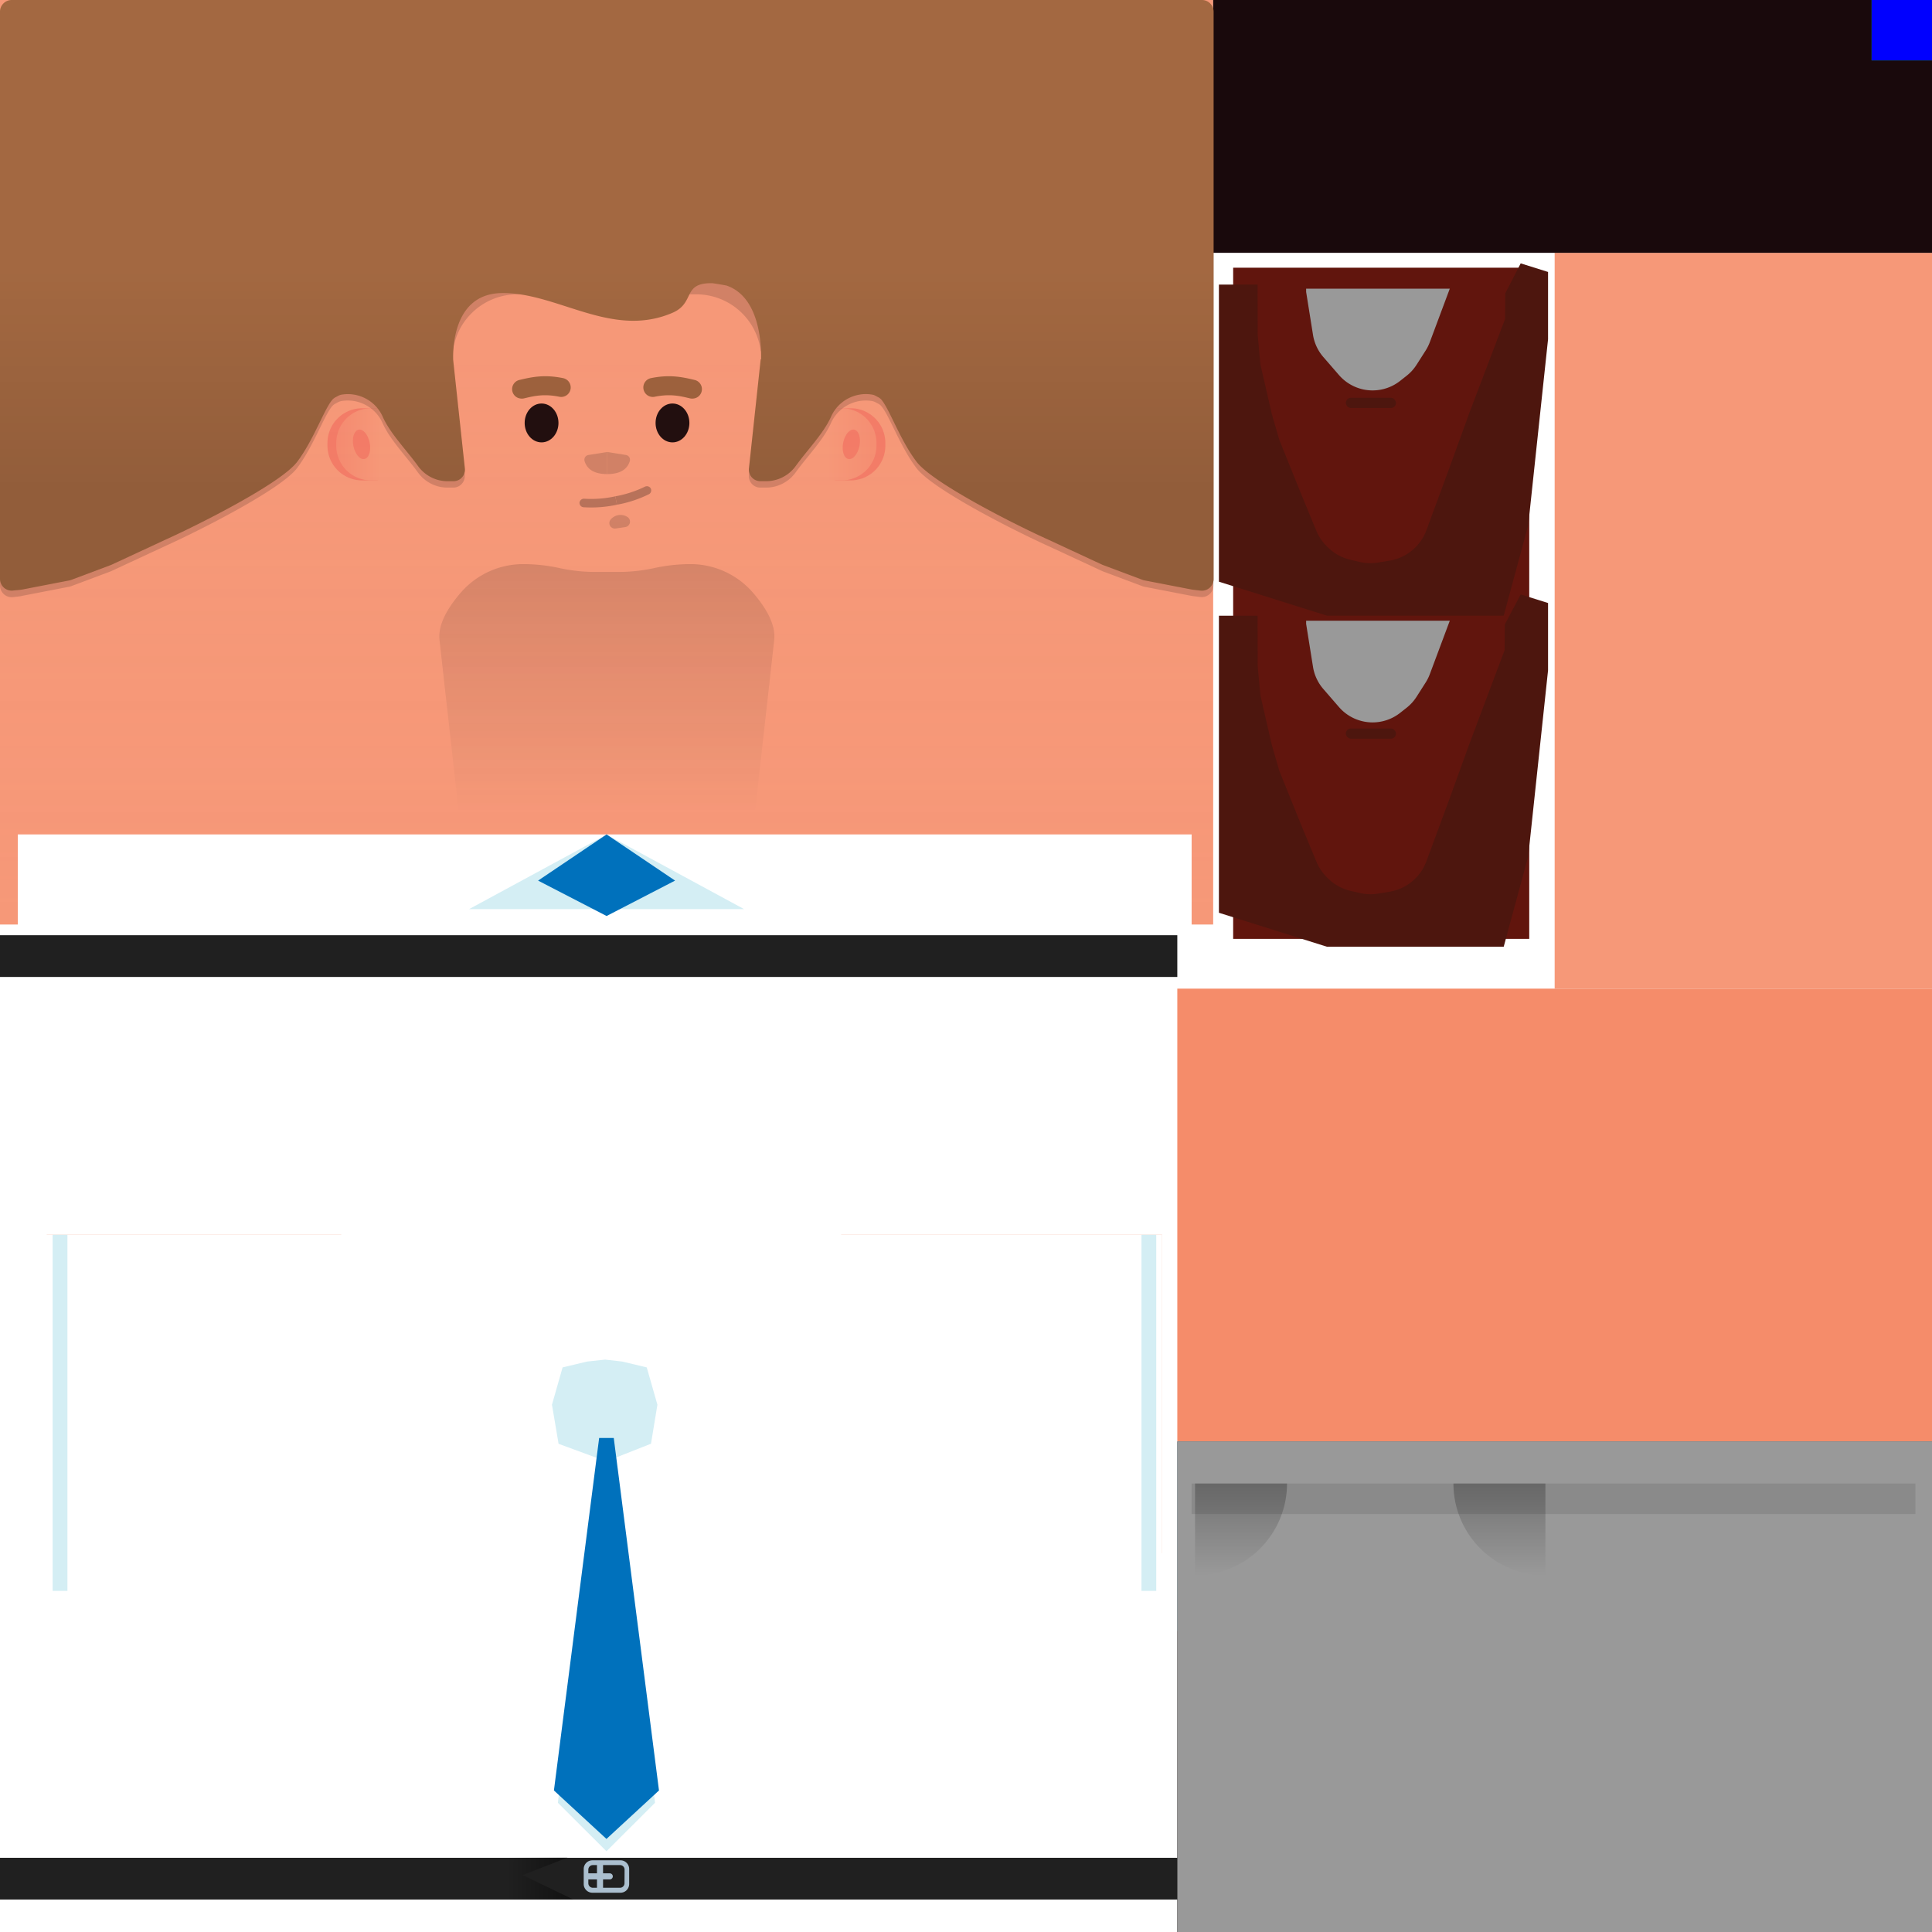 <svg xmlns="http://www.w3.org/2000/svg" xmlns:xlink="http://www.w3.org/1999/xlink" viewBox="0 0 1024 1024"><defs><style>.cls-1{isolation:isolate;}.cls-2{fill:#fff;}.cls-3{fill:#f58c6a;}.cls-4{fill:#f69878;}.cls-27,.cls-5{opacity:0.15;}.cls-15,.cls-16,.cls-17,.cls-27,.cls-28,.cls-30,.cls-5{mix-blend-mode:overlay;}.cls-5{fill:url(#linear-gradient);}.cls-6{fill:#f37b67;}.cls-7{fill:url(#linear-gradient-2);}.cls-8{fill:url(#linear-gradient-3);}.cls-9{fill:red;}.cls-10,.cls-15,.cls-30{opacity:0.1;}.cls-10{mix-blend-mode:multiply;fill:url(#linear-gradient-4);}.cls-11{fill:url(#linear-gradient-5);}.cls-12{fill:#61150d;}.cls-13{fill:#999;}.cls-14{fill:#4d160e;}.cls-16,.cls-17,.cls-28{opacity:0.25;}.cls-16{fill:url(#linear-gradient-6);}.cls-17{fill:url(#linear-gradient-7);}.cls-18{fill:#202020;}.cls-19{fill:#d4eef4;}.cls-20{fill:#0071bc;}.cls-21{fill:#abbfcf;}.cls-22{fill:url(#linear-gradient-8);}.cls-23{fill:#19090c;}.cls-24{fill:#badde2;}.cls-25{fill:lime;}.cls-26{fill:#220f0f;}.cls-29{fill:#a36841;}.cls-30{fill:url(#linear-gradient-9);}.cls-31{fill:#9d613d;}.cls-32{fill:blue;}</style><linearGradient id="linear-gradient" x1="321.68" y1="286" x2="321.68" y2="431.12" gradientUnits="userSpaceOnUse"><stop offset="0"/><stop offset="1" stop-opacity="0"/></linearGradient><linearGradient id="linear-gradient-2" x1="438.5" y1="235.5" x2="507.96" y2="235.5" gradientUnits="userSpaceOnUse"><stop offset="0" stop-color="#f69878"/><stop offset="1" stop-color="#f37b67"/></linearGradient><linearGradient id="linear-gradient-3" x1="202" y1="235.5" x2="152.85" y2="235.5" gradientTransform="translate(383.22 471) rotate(180)" xlink:href="#linear-gradient-2"/><linearGradient id="linear-gradient-4" x1="321.5" y1="490" x2="321.5" y2="187.52" gradientUnits="userSpaceOnUse"><stop offset="0" stop-color="#f69878"/><stop offset="1" stop-color="#f69878" stop-opacity="0"/></linearGradient><linearGradient id="linear-gradient-5" x1="824" y1="1024" x2="824" y2="764" gradientUnits="userSpaceOnUse"><stop offset="0" stop-color="#0d3543"/><stop offset="1" stop-color="#344d59"/></linearGradient><linearGradient id="linear-gradient-6" x1="657.77" y1="835.05" x2="657.77" y2="786.3" gradientUnits="userSpaceOnUse"><stop offset="0" stop-opacity="0"/><stop offset="1"/></linearGradient><linearGradient id="linear-gradient-7" x1="794.72" y1="835.05" x2="794.72" y2="786.3" xlink:href="#linear-gradient-6"/><linearGradient id="linear-gradient-8" x1="268.75" y1="995.55" x2="342.3" y2="996.51" xlink:href="#linear-gradient-6"/><linearGradient id="linear-gradient-9" x1="321.62" y1="143" x2="321.62" y2="255.45" xlink:href="#linear-gradient-6"/></defs><title>businessMaleA</title><g class="cls-1"><g id="Layer_2" data-name="Layer 2"><g id="Layer_1-2" data-name="Layer 1"><rect class="cls-2" width="1024" height="1024"/><rect class="cls-3" x="624" y="524" width="400" height="240"/><rect class="cls-4" width="643" height="490"/><path class="cls-5" d="M366,299h0a89.81,89.81,0,0,0-19.13,2.07h0a89.33,89.33,0,0,1-19.14,2.07H315.59a89.26,89.26,0,0,1-19.14-2.07h0A89.81,89.81,0,0,0,277.32,299h0a43.74,43.74,0,0,0-33,15c-6.51,7.48-12.32,16.72-11.37,25.21l15.3,137,71.88,5.58,1.52-2.82,1.52,2.82,71.87-5.58,15.31-137c.95-8.49-4.86-17.73-11.38-25.21A43.71,43.71,0,0,0,366,299Z"/><rect class="cls-4" x="824" y="134" width="200" height="390"/><path class="cls-6" d="M442.55,216.37h8.29a18.41,18.41,0,0,1,18.41,18.41v1.43a18.41,18.41,0,0,1-18.41,18.41h-8.29a0,0,0,0,1,0,0V216.37A0,0,0,0,1,442.55,216.37Z"/><path class="cls-7" d="M437.85,216.37h8.29a18.41,18.41,0,0,1,18.41,18.41v1.43a18.41,18.41,0,0,1-18.41,18.41h-8.29a0,0,0,0,1,0,0V216.37A0,0,0,0,1,437.85,216.37Z"/><ellipse class="cls-6" cx="451.21" cy="235.5" rx="7.93" ry="4.4" transform="translate(132.36 632.21) rotate(-78.77)"/><path class="cls-6" d="M173.56,216.37h8.29a18.41,18.41,0,0,1,18.41,18.41v1.43a18.41,18.41,0,0,1-18.41,18.41h-8.29a0,0,0,0,1,0,0V216.37a0,0,0,0,1,0,0Z" transform="translate(373.83 471) rotate(-180)"/><path class="cls-8" d="M178.26,216.37h8.29A18.41,18.41,0,0,1,205,234.78v1.43a18.41,18.41,0,0,1-18.41,18.41h-8.29a0,0,0,0,1,0,0V216.37A0,0,0,0,1,178.26,216.37Z" transform="translate(383.22 471) rotate(-180)"/><ellipse class="cls-6" cx="191.61" cy="235.5" rx="4.4" ry="7.93" transform="translate(-42.19 41.82) rotate(-11.23)"/><polygon class="cls-4" points="579.88 654.47 544.43 654.47 491.56 654.47 460 654.47 460 654.47 445.83 654.47 428.62 681.05 422.17 725.5 423.38 763.65 432.45 812.23 457.05 819.12 460 823.21 460 823.21 491.56 823.21 544.43 823.21 579.88 823.21 615.98 823.21 615.98 654.47 579.88 654.47"/><polygon class="cls-4" points="212.12 681.05 194.91 654.47 180.74 654.47 180.74 654.47 149.18 654.47 96.31 654.47 60.86 654.47 24.76 654.47 24.76 823.21 60.86 823.21 96.31 823.21 149.18 823.21 180.74 823.21 180.74 823.21 183.69 819.12 208.29 812.23 217.36 763.65 218.57 725.5 212.12 681.05"/><rect class="cls-4" x="624" y="864.49" width="400" height="159.51"/><rect class="cls-9" x="992" width="32" height="32"/><rect class="cls-10" y="139.59" width="643" height="350.41"/><ellipse class="cls-4" cx="320.36" cy="746.08" rx="73.24" ry="132.26"/><rect class="cls-2" x="180.89" y="490" width="262.21" height="534"/><rect class="cls-11" x="624" y="764" width="400" height="260"/><rect class="cls-12" x="653.6" y="141.89" width="156.93" height="355.73"/><rect class="cls-13" x="624" y="764" width="400" height="260"/><rect class="cls-14" x="713.32" y="386.11" width="26.58" height="5.41" rx="2.7" ry="2.7"/><rect class="cls-14" x="713.32" y="210.84" width="26.58" height="5.41" rx="2.7" ry="2.7"/><path class="cls-14" d="M806,315.06l-8.41,15.88-.11,13.64L779,393.74l-11.25,31.05L756,456.55a25.15,25.15,0,0,1-7.8,10.82h0a25.17,25.17,0,0,1-11.82,5.27l-6,1a25.15,25.15,0,0,1-9.7-.34l-4.78-1.11a25.16,25.16,0,0,1-12.13-6.73l-.59-.59a25.08,25.08,0,0,1-5.47-8.21L689.55,437l-11.5-28.5-4-13.8-6-26.11L666.6,353l-.05-26.66h-20.5V483.78l57.24,18H797l13-48,10.5-98.48V319.61Z"/><path class="cls-14" d="M806,139.59l-8.17,15.88-.12,13.64L779,218.27l-11.25,31L756,281.09a25.15,25.15,0,0,1-7.8,10.82h0a25.15,25.15,0,0,1-11.82,5.26l-6,1a25.14,25.14,0,0,1-9.7-.33l-4.78-1.11A25.32,25.32,0,0,1,703.69,290l-.59-.59a25,25,0,0,1-5.47-8.22l-8.08-19.59-11.5-28.5-4-13.8-6-26.1L666.6,177.5l-.05-26.65h-20.5V308.31l57.24,18H797l13-48,10.5-98.49V144.14Z"/><rect class="cls-15" x="631.59" y="786.3" width="383.62" height="16.15"/><path class="cls-13" d="M692.28,330.68l3.64,22.77a23.6,23.6,0,0,0,5.46,11.72l8.31,9.59a23.6,23.6,0,0,0,17.82,8.13h0a23.59,23.59,0,0,0,14.58-5.05l3.43-2.7a23.55,23.55,0,0,0,5.29-5.84l4.8-7.53a23.4,23.4,0,0,0,2.21-4.42L768.42,329H692.28Z"/><path class="cls-13" d="M692.28,154.72l3.64,22.77a23.6,23.6,0,0,0,5.46,11.72l8.31,9.58a23.58,23.58,0,0,0,17.82,8.14h0a23.59,23.59,0,0,0,14.58-5.05l3.43-2.71a23.37,23.37,0,0,0,5.29-5.84l4.8-7.52a23.79,23.79,0,0,0,2.21-4.43L768.42,153H692.28Z"/><path class="cls-16" d="M682.15,786.3a48.75,48.75,0,0,1-48.75,48.75V786.3Z"/><path class="cls-17" d="M770.35,786.3a48.75,48.75,0,0,0,48.75,48.75V786.3Z"/><rect class="cls-2" x="11.73" y="654.47" width="212.47" height="188.74" transform="translate(235.93 1497.67) rotate(-180)"/><rect class="cls-2" x="416.54" y="654.47" width="199.44" height="188.74" transform="translate(1032.52 1497.67) rotate(-180)"/><rect class="cls-18" y="495.68" width="624" height="22.13"/><rect class="cls-19" x="27.9" y="654.47" width="7.84" height="188.74" transform="translate(63.64 1497.67) rotate(-180)"/><rect class="cls-19" x="605" y="654.47" width="7.84" height="188.74" transform="translate(1217.84 1497.67) rotate(-180)"/><polygon class="cls-19" points="347.18 955.51 333.38 969.29 329.48 973.17 321.44 981.2 316.62 976.4 314.3 974.08 305.05 964.85 302.73 962.53 295.69 955.51 296.03 952.65 296.38 949.66 297.8 937.76 298.15 934.76 299.56 922.85 299.92 919.86 301.33 907.95 301.69 904.95 303.11 893.04 303.46 890.05 304.87 878.14 305.22 875.14 306.64 863.24 306.99 860.25 308.4 848.33 308.76 845.34 310.17 833.43 310.53 830.44 311.94 818.53 312.3 815.53 313.71 803.62 314.06 800.63 315.48 788.72 315.83 785.73 317.24 773.82 317.6 770.83 317.85 768.7 325.02 768.7 325.05 768.95 325.38 771.77 326.71 783 327.05 785.82 328.38 797.03 328.72 799.85 330.05 811.07 330.38 813.89 331.71 825.12 332.05 827.94 333.38 839.16 333.71 841.98 335.04 853.2 335.37 856.02 336.7 867.24 337.05 870.06 338.38 881.28 338.71 884.1 340.04 895.32 340.38 898.14 341.71 909.36 342.04 912.18 343.37 923.4 343.7 926.22 345.04 937.44 345.37 940.26 346.7 951.48 347.03 954.3 347.18 955.51"/><polygon class="cls-19" points="342.79 724.75 329.8 721.65 320.75 720.62 311.18 721.65 298.19 724.75 292.55 744.52 296.06 765.25 321.33 774.55 345.04 765.2 348.44 744.52 342.79 724.75"/><polygon class="cls-20" points="349.28 948.98 334.35 962.76 330.14 966.64 321.44 974.67 316.23 969.87 313.72 967.55 303.71 958.32 301.2 956 293.59 948.98 293.96 946.12 294.34 943.13 295.87 931.23 296.25 928.23 297.78 916.32 298.16 913.33 299.69 901.42 300.08 898.42 301.61 886.51 301.99 883.52 303.52 871.61 303.9 868.61 305.43 856.71 305.81 853.72 307.34 841.8 307.73 838.81 309.25 826.9 309.64 823.91 311.17 812 311.55 809 313.08 797.09 313.46 794.1 314.99 782.19 315.37 779.2 316.9 767.29 317.29 764.3 317.56 762.17 325.31 762.17 325.34 762.42 325.7 765.24 327.14 776.47 327.51 779.29 328.95 790.5 329.31 793.32 330.75 804.54 331.11 807.36 332.55 818.59 332.91 821.41 334.35 832.63 334.71 835.45 336.15 846.67 336.51 849.49 337.95 860.71 338.32 863.53 339.76 874.75 340.12 877.57 341.56 888.79 341.92 891.61 343.36 902.83 343.72 905.65 345.16 916.87 345.52 919.69 346.96 930.91 347.32 933.73 348.76 944.95 349.12 947.77 349.28 948.98"/><rect class="cls-18" y="984.67" width="624" height="22.13"/><path class="cls-21" d="M328.86,986H314a4.62,4.62,0,0,0-4.62,4.62v7.95a4.62,4.62,0,0,0,4.62,4.62h14.85a4.62,4.62,0,0,0,4.62-4.62v-7.95A4.62,4.62,0,0,0,328.86,986ZM331,998.16a2.39,2.39,0,0,1-2.38,2.39H314.21a2.39,2.39,0,0,1-2.38-2.39v-7.23a2.39,2.39,0,0,1,2.38-2.39h14.45a2.39,2.39,0,0,1,2.38,2.39Z"/><rect class="cls-21" x="316.41" y="987.77" width="3.22" height="13.54"/><path class="cls-21" d="M318,987.77h0a1.61,1.61,0,0,1,1.61,1.61v11.93a0,0,0,0,1,0,0h-3.22a0,0,0,0,1,0,0V989.39A1.61,1.61,0,0,1,318,987.77Z" transform="translate(1312.57 676.52) rotate(90)"/><polygon class="cls-22" points="300.83 984.56 276.95 993.83 303.83 1006.76 253.77 1006.76 259.88 984.56 300.83 984.56"/><rect class="cls-23" x="643" width="381" height="134"/><polygon class="cls-2" points="631.59 442.27 631.59 491.69 9.43 491.69 9.43 442.27 321.68 442.27 321.5 481.54 321.32 442.27 631.59 442.27"/><polygon class="cls-19" points="394.39 481.86 248.61 481.86 321.32 442.46 321.5 442.37 321.68 442.46 394.39 481.86"/><polygon class="cls-24" points="321.32 442.27 321.5 442.37 321.32 442.46 321.32 442.27"/><polygon class="cls-24" points="321.68 442.27 321.68 442.46 321.5 442.37 321.68 442.27"/><polygon class="cls-20" points="321.5 442.27 285.2 466.74 321.5 485.5 357.8 466.74 321.5 442.27"/><rect class="cls-25" x="992" width="32" height="32"/><ellipse class="cls-26" cx="287.04" cy="224.17" rx="8.96" ry="10.3"/><ellipse class="cls-26" cx="356.43" cy="224.17" rx="8.96" ry="10.3"/><g class="cls-27"><path d="M333.81,244.41c-1.57,5.14-6.35,6.87-12,6.87V239.56l9.95,1.59A2.56,2.56,0,0,1,333.81,244.41Z"/><path d="M309.84,244.41c1.57,5.14,6.35,6.87,12,6.87V239.56l-9.95,1.59A2.55,2.55,0,0,0,309.84,244.41Z"/></g><g class="cls-28"><path d="M327,267.51a63.9,63.9,0,0,0,16.68-5.44,2.32,2.32,0,0,0,1.23-3.21h0a2.38,2.38,0,0,0-3.05-.93,59.59,59.59,0,0,1-15.74,5.13Z"/><path d="M309.52,268.86A64.35,64.35,0,0,0,327,267.51l-.88-4.45a59.61,59.61,0,0,1-16.51,1.27,2.38,2.38,0,0,0-2.46,2h0A2.33,2.33,0,0,0,309.52,268.86Z"/></g><path class="cls-27" d="M327.87,273a6.83,6.83,0,0,0-4.25,2.4,2.92,2.92,0,0,0,2.72,4.72l5.08-.76a2.92,2.92,0,0,0,1.21-5.31A6.81,6.81,0,0,0,327.87,273Z"/><path class="cls-27" d="M321.62,3.39V156H274.27a34.46,34.46,0,0,0-34,28.64.17.17,0,0,1,0,.07c-.09.45-.15.9-.21,1.35h-.81l6.93,64.32.14,1.33a6.09,6.09,0,0,1-6.05,6.73h-3.12a19.3,19.3,0,0,1-15.62-8c-6.26-8.66-14.95-17.48-18.8-26.29a20.22,20.22,0,0,0-21.69-11.6,6,6,0,0,0-1.84.63l-1.39.74a5.58,5.58,0,0,0-1.64,1.25c-4.27,4.75-10,21.42-18.73,32.95s-53,33.69-69.35,41.06l-29,13.47-.43.19-21,7.87a6,6,0,0,1-1,.28l-25.16,4.87L11,316l-4.11.49A6.2,6.2,0,0,1,0,310.28V9.6A6.21,6.21,0,0,1,6.2,3.39Z"/><path class="cls-27" d="M321.62,3.39V156H369a34.46,34.46,0,0,1,34,28.64.17.17,0,0,0,0,.07c.09.45.15.9.21,1.35H404l-6.93,64.32-.14,1.33a6.09,6.09,0,0,0,6,6.73h3.12a19.3,19.3,0,0,0,15.62-8c6.26-8.66,14.95-17.48,18.8-26.29a20.22,20.22,0,0,1,21.69-11.6,6,6,0,0,1,1.84.63l1.39.74a5.58,5.58,0,0,1,1.64,1.25c4.27,4.75,9.95,21.42,18.73,32.95s53,33.69,69.35,41.06l29,13.47.43.19,21,7.87a6,6,0,0,0,1,.28l25.16,4.87.45.07,4.11.49a6.2,6.2,0,0,0,6.93-6.16V9.6A6.21,6.21,0,0,0,637,3.39Z"/><path class="cls-26" d="M240.28,184.73c0-.35.05-.72.1-1.09,0,.34-.06.69-.09,1A.17.17,0,0,1,240.28,184.73Z"/><path class="cls-29" d="M643.24,6.2V306.88a6.2,6.2,0,0,1-6.93,6.16l-4.11-.48-.45-.07-25.16-4.87a7.08,7.08,0,0,1-1-.28l-21-7.88a3.25,3.25,0,0,1-.43-.18l-29-13.47c-16.39-7.37-60.58-29.56-69.35-41.06s-14.46-28.2-18.73-33a5.73,5.73,0,0,0-1.64-1.24l-1.39-.74a5.74,5.74,0,0,0-1.84-.63,20.21,20.21,0,0,0-21.69,11.6c-3.85,8.81-12.54,17.63-18.8,26.29a19.3,19.3,0,0,1-15.62,8H403a6.09,6.09,0,0,1-5.91-4.67,5.94,5.94,0,0,1-.14-2.07l6.2-57.54c0-.09,0-.19,0-.29h.22c.18-6.55-.26-33-18.33-39.12-2.33-.44-4.83-.86-7.47-1.25h-.65c-7.61,0-9.75,2.57-11.42,5.78s-2.92,7.26-9,9.89c-31.62,13.65-59.81-9.86-88.8-10.43h-1.31c-15.13,0-21.59,9.87-24.3,19.36-.21.7-.39,1.39-.55,2.08-.11.49-.21,1-.31,1.44s-.13.63-.18.94c-.15.79-.27,1.56-.37,2.3,0,.38-.1.74-.14,1.1s-.07.62-.1.92a.76.76,0,0,0,0,.15c0,.37-.08.74-.1,1.09a55.3,55.3,0,0,0-.15,6.06l6.2,57.54a5.94,5.94,0,0,1-.14,2.07,6.09,6.09,0,0,1-5.91,4.67h-3.12a19.3,19.3,0,0,1-15.62-8c-6.26-8.66-14.95-17.48-18.8-26.29a20.21,20.21,0,0,0-21.69-11.6,5.74,5.74,0,0,0-1.84.63l-1.39.74a5.73,5.73,0,0,0-1.64,1.24c-4.27,4.76-10,21.43-18.73,33s-53,33.69-69.35,41.06l-29,13.47a3.25,3.25,0,0,1-.43.18l-21,7.88a7.08,7.08,0,0,1-1,.28l-25.16,4.87-.45.07L6.93,313A6.2,6.2,0,0,1,0,306.88V6.2A6.21,6.21,0,0,1,6.2,0H637A6.21,6.21,0,0,1,643.24,6.2Z"/><path class="cls-30" d="M643.24,6.2V306.88a6.2,6.2,0,0,1-6.93,6.16l-4.11-.48-.45-.07-25.16-4.87a7.08,7.08,0,0,1-1-.28l-21-7.88a3.25,3.25,0,0,1-.43-.18l-29-13.47c-16.39-7.37-60.58-29.56-69.35-41.06s-14.46-28.2-18.73-33a5.73,5.73,0,0,0-1.64-1.24l-1.39-.74a5.74,5.74,0,0,0-1.84-.63,20.21,20.21,0,0,0-21.69,11.6c-3.85,8.81-12.54,17.63-18.8,26.29a19.3,19.3,0,0,1-15.62,8H403a6.09,6.09,0,0,1-5.91-4.67,5.94,5.94,0,0,1-.14-2.07l6.2-57.54c0-.09,0-.19,0-.29h.22c.18-6.55-.26-33-18.33-39.12-2.33-.44-4.83-.86-7.47-1.25h-.65c-7.61,0-9.75,2.57-11.42,5.78s-2.92,7.26-9,9.89c-31.62,13.65-59.81-9.86-88.8-10.43h-1.31c-15.13,0-21.59,9.87-24.3,19.36-.21.7-.39,1.39-.55,2.08-.11.49-.21,1-.31,1.44s-.13.63-.18.94c-.15.79-.27,1.56-.37,2.3,0,.38-.1.74-.14,1.1s-.07.62-.1.92a.76.76,0,0,0,0,.15c0,.37-.08.74-.1,1.09a55.3,55.3,0,0,0-.15,6.06l6.2,57.54a5.94,5.94,0,0,1-.14,2.07,6.09,6.09,0,0,1-5.91,4.67h-3.12a19.3,19.3,0,0,1-15.62-8c-6.26-8.66-14.95-17.48-18.8-26.29a20.21,20.21,0,0,0-21.69-11.6,5.74,5.74,0,0,0-1.84.63l-1.39.74a5.73,5.73,0,0,0-1.64,1.24c-4.27,4.76-10,21.43-18.73,33s-53,33.69-69.35,41.06l-29,13.47a3.25,3.25,0,0,1-.43.18l-21,7.88a7.08,7.08,0,0,1-1,.28l-25.16,4.87-.45.07L6.93,313A6.2,6.2,0,0,1,0,306.88V6.2A6.21,6.21,0,0,1,6.2,0H637A6.21,6.21,0,0,1,643.24,6.2Z"/><path class="cls-31" d="M367.61,211.22a5,5,0,0,0,.41-9.87c-6.92-1.67-13.43-2.88-23-.93a5,5,0,1,0,2,9.87c8.18-1.68,13.5-.39,18.65.85A5.3,5.3,0,0,0,367.61,211.22Z"/><path class="cls-31" d="M275.86,211.22a5,5,0,0,1-.41-9.87c6.92-1.67,13.43-2.88,23-.93a5,5,0,0,1-2,9.87c-8.19-1.68-13.5-.39-18.65.85A5.31,5.31,0,0,1,275.86,211.22Z"/><rect class="cls-32" x="992" width="32" height="32"/></g></g></g></svg>